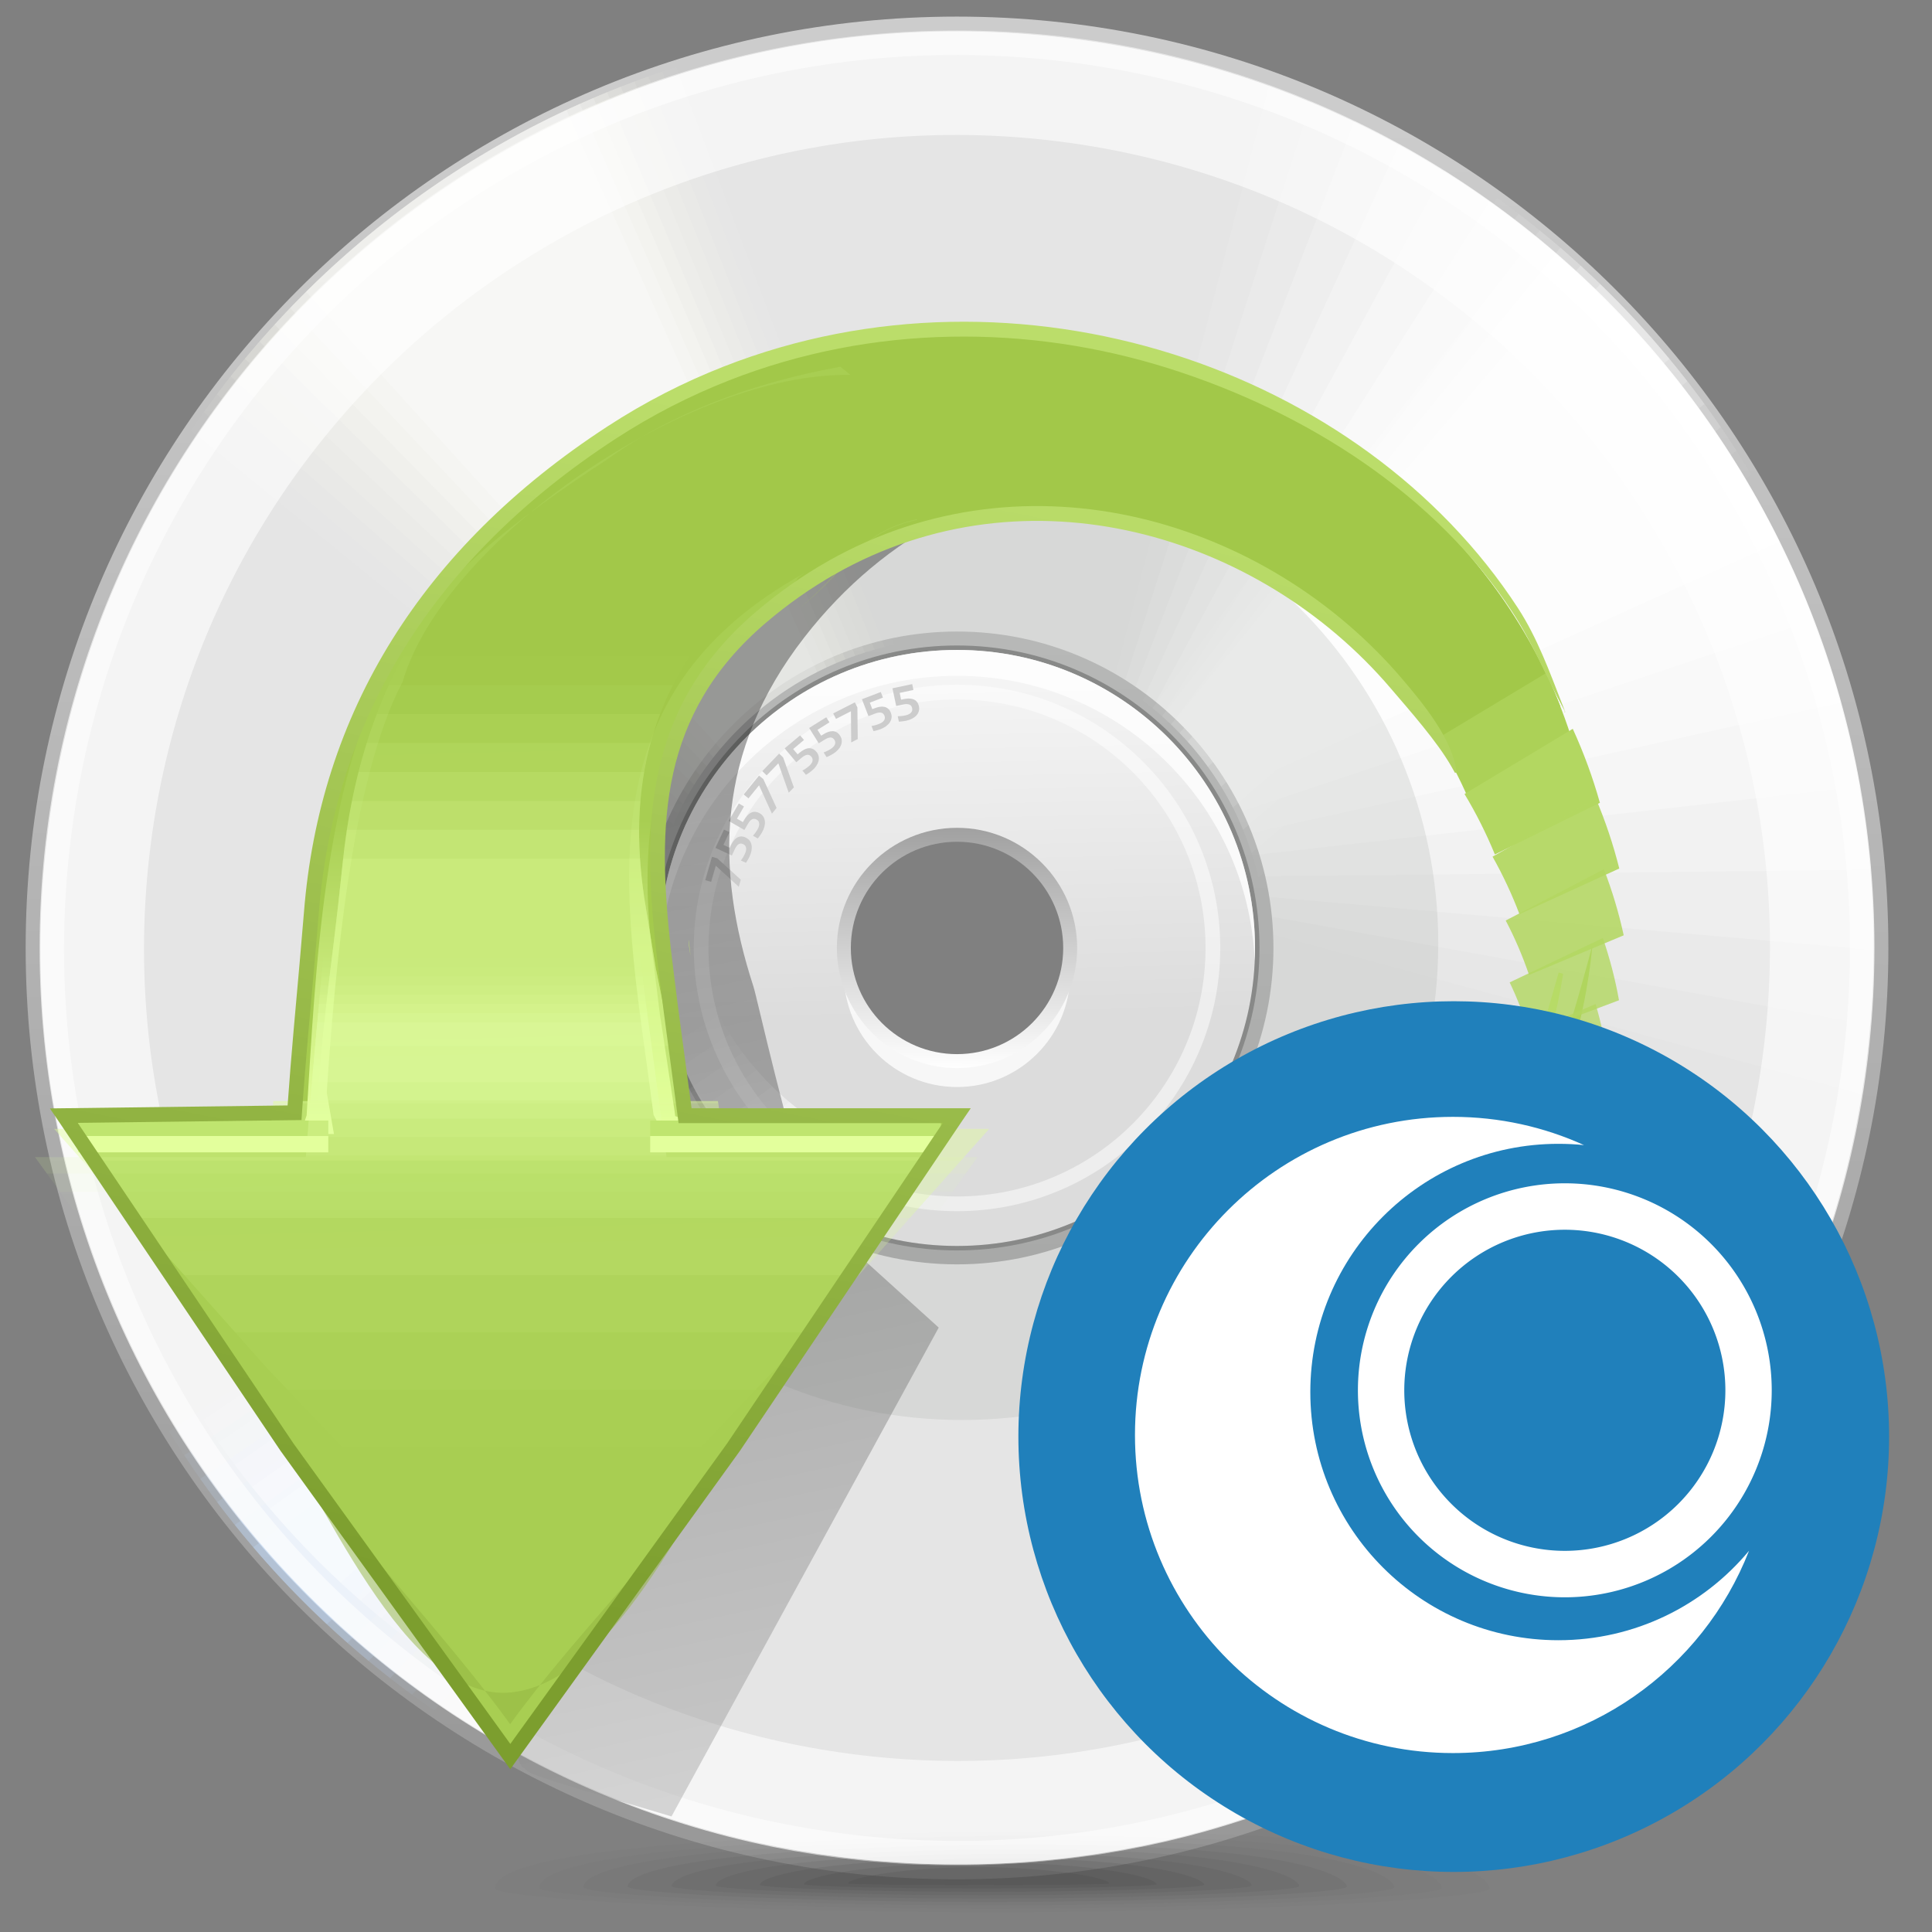 <?xml version="1.0" encoding="UTF-8" standalone="no"?>
<!-- Created with Inkscape (http://www.inkscape.org/) -->

<svg
   xmlns:dc="http://purl.org/dc/elements/1.1/"
   xmlns:cc="http://creativecommons.org/ns#"
   xmlns:rdf="http://www.w3.org/1999/02/22-rdf-syntax-ns#"
   xmlns:svg="http://www.w3.org/2000/svg"
   xmlns="http://www.w3.org/2000/svg"
   xmlns:xlink="http://www.w3.org/1999/xlink"
   xmlns:sodipodi="http://sodipodi.sourceforge.net/DTD/sodipodi-0.dtd"
   xmlns:inkscape="http://www.inkscape.org/namespaces/inkscape"
   width="128"
   height="128"
   id="svg10026"
   version="1.1"
   inkscape:version="0.48.4 r9939"
   sodipodi:docname="Nuovo documento 12">
  <rect width="100%" height="100%" fill="#808080" stroke="none"/>
  <defs
     id="defs10028">
    <linearGradient
       inkscape:collect="always"
       xlink:href="#id12"
       id="linearGradient7551"
       gradientUnits="userSpaceOnUse"
       gradientTransform="matrix(0.984,0,0,0.984,250.681,453.71)"
       x1="63.493"
       y1="67.755"
       x2="63"
       y2="44.591" />
    <linearGradient
       y2="44.591"
       x2="63"
       y1="67.755"
       x1="63.493"
       gradientUnits="userSpaceOnUse"
       id="id12">
      <stop
         id="stop7012"
         style="stop-color:#E4E4E4"
         offset="0" />
      <stop
         id="stop7014"
         style="stop-color:white"
         offset="1" />
    </linearGradient>
    <linearGradient
       inkscape:collect="always"
       xlink:href="#id4"
       id="linearGradient7553"
       gradientUnits="userSpaceOnUse"
       gradientTransform="matrix(0.984,0,0,0.984,250.681,453.71)"
       x1="62.463"
       y1="55.033"
       x2="62.201"
       y2="71.464" />
    <linearGradient
       y2="71.464"
       x2="62.201"
       y1="55.033"
       x1="62.463"
       gradientUnits="userSpaceOnUse"
       id="id4">
      <stop
         id="stop6972"
         style="stop-color:#A0A0A0"
         offset="0" />
      <stop
         id="stop6974"
         style="stop-color:white"
         offset="1" />
    </linearGradient>
    <linearGradient
       inkscape:collect="always"
       xlink:href="#id6"
       id="linearGradient7555"
       gradientUnits="userSpaceOnUse"
       gradientTransform="matrix(0.984,0,0,0.984,250.681,453.71)"
       x1="63.352"
       y1="7.076"
       x2="61.313"
       y2="119.419" />
    <linearGradient
       y2="119.419"
       x2="61.313"
       y1="7.076"
       x1="63.352"
       gradientUnits="userSpaceOnUse"
       id="id6">
      <stop
         id="stop6982"
         style="stop-color:#CCCCCC"
         offset="0" />
      <stop
         id="stop6984"
         style="stop-color:#999999"
         offset="1" />
    </linearGradient>
    <linearGradient
       inkscape:collect="always"
       xlink:href="#id10"
       id="linearGradient7557"
       gradientUnits="userSpaceOnUse"
       gradientTransform="matrix(0.984,0,0,0.984,250.681,453.71)"
       x1="54.825"
       y1="51.199"
       x2="68.828"
       y2="117.157" />
    <linearGradient
       y2="117.157"
       x2="68.828"
       y1="51.199"
       x1="54.825"
       gradientUnits="userSpaceOnUse"
       id="id10">
      <stop
         id="stop7002"
         style="stop-color:#191919"
         offset="0" />
      <stop
         id="stop7004"
         style="stop-color:#999999"
         offset="1" />
    </linearGradient>
    <linearGradient
       inkscape:collect="always"
       xlink:href="#id1"
       id="linearGradient7559"
       gradientUnits="userSpaceOnUse"
       gradientTransform="matrix(0.984,0,0,0.984,250.681,453.71)"
       x1="53.189"
       y1="46.338"
       x2="54.125"
       y2="84.764" />
    <linearGradient
       y2="84.764"
       x2="54.125"
       y1="46.338"
       x1="53.189"
       gradientUnits="userSpaceOnUse"
       id="id1">
      <stop
         id="stop6955"
         style="stop-color:#A2C849"
         offset="0" />
      <stop
         id="stop6957"
         style="stop-color:#A8CE52"
         offset="1" />
    </linearGradient>
    <linearGradient
       inkscape:collect="always"
       xlink:href="#id2"
       id="linearGradient7561"
       gradientUnits="userSpaceOnUse"
       gradientTransform="matrix(0.984,0,0,0.984,250.681,453.71)"
       x1="53.811"
       y1="86.757"
       x2="54.099"
       y2="54.747" />
    <linearGradient
       y2="54.747"
       x2="54.099"
       y1="86.757"
       x1="53.811"
       gradientUnits="userSpaceOnUse"
       id="id2">
      <stop
         id="stop6960"
         style="stop-color:#EAFFB5"
         offset="0" />
      <stop
         id="stop6962"
         style="stop-color:#E3FF9C"
         offset="0.369" />
      <stop
         id="stop6964"
         style="stop-color:#A8CE52"
         offset="1" />
    </linearGradient>
    <linearGradient
       inkscape:collect="always"
       xlink:href="#id8"
       id="linearGradient7563"
       gradientUnits="userSpaceOnUse"
       gradientTransform="matrix(0.984,0,0,0.984,250.681,453.71)"
       x1="44.394"
       y1="109.292"
       x2="60.147"
       y2="29.47" />
    <linearGradient
       y2="29.47"
       x2="60.147"
       y1="109.292"
       x1="44.394"
       gradientUnits="userSpaceOnUse"
       id="id8">
      <stop
         id="stop6992"
         style="stop-color:#7C9E2E"
         offset="0" />
      <stop
         id="stop6994"
         style="stop-color:#BBDD6A"
         offset="1" />
    </linearGradient>
    <linearGradient
       inkscape:collect="always"
       xlink:href="#id6"
       id="linearGradient11999"
       gradientUnits="userSpaceOnUse"
       gradientTransform="matrix(0.984,0,0,0.984,228.521,363.222)"
       x1="63.352"
       y1="7.076"
       x2="61.313"
       y2="119.419" />
    <linearGradient
       inkscape:collect="always"
       xlink:href="#id12"
       id="linearGradient12001"
       gradientUnits="userSpaceOnUse"
       gradientTransform="matrix(0.984,0,0,0.984,228.521,363.222)"
       x1="63.493"
       y1="67.755"
       x2="63"
       y2="44.591" />
    <linearGradient
       inkscape:collect="always"
       xlink:href="#id4"
       id="linearGradient12003"
       gradientUnits="userSpaceOnUse"
       gradientTransform="matrix(0.984,0,0,0.984,228.521,363.222)"
       x1="62.463"
       y1="55.033"
       x2="62.201"
       y2="71.464" />
    <linearGradient
       inkscape:collect="always"
       xlink:href="#id10"
       id="linearGradient12005"
       gradientUnits="userSpaceOnUse"
       gradientTransform="matrix(0.984,0,0,0.984,228.521,363.222)"
       x1="54.825"
       y1="51.199"
       x2="68.828"
       y2="117.157" />
    <linearGradient
       inkscape:collect="always"
       xlink:href="#id1"
       id="linearGradient12007"
       gradientUnits="userSpaceOnUse"
       gradientTransform="matrix(0.984,0,0,0.984,228.521,363.222)"
       x1="53.189"
       y1="46.338"
       x2="54.125"
       y2="84.764" />
    <linearGradient
       inkscape:collect="always"
       xlink:href="#id2"
       id="linearGradient12009"
       gradientUnits="userSpaceOnUse"
       gradientTransform="matrix(0.984,0,0,0.984,228.521,363.222)"
       x1="53.811"
       y1="86.757"
       x2="54.099"
       y2="54.747" />
    <linearGradient
       inkscape:collect="always"
       xlink:href="#id8"
       id="linearGradient12011"
       gradientUnits="userSpaceOnUse"
       gradientTransform="matrix(0.984,0,0,0.984,228.521,363.222)"
       x1="44.394"
       y1="109.292"
       x2="60.147"
       y2="29.47" />
  </defs>
  <sodipodi:namedview
     id="base"
     pagecolor="#ffffff"
     bordercolor="#666666"
     borderopacity="1.0"
     inkscape:pageopacity="0.0"
     inkscape:pageshadow="2"
     inkscape:zoom="0.7"
     inkscape:cx="-229.78199"
     inkscape:cy="62.554557"
     inkscape:document-units="px"
     inkscape:current-layer="layer1"
     showgrid="false"
     fit-margin-top="0"
     fit-margin-left="0"
     fit-margin-right="0"
     fit-margin-bottom="0"
     showguides="true"
     inkscape:guide-bbox="true" />
  <g
     inkscape:label="Livello 1"
     inkscape:groupmode="layer"
     id="layer1"
     transform="translate(-490.286,-362.648)">
    <g
       id="g12013"
       transform="translate(264.64,1.1816406e-5)">
      <rect
         y="362.648"
         x="225.646"
         height="128"
         width="128"
         id="rect10809"
         style="fill:none;stroke:none" />
      <g
         transform="translate(-0.8,-6.8164063e-6)"
         id="g11564">
        <path
           style="fill:#e5e5e5;fill-rule:evenodd"
           inkscape:connector-curvature="0"
           id="path10579"
           d="m 289.851,364.209 c 33.819,0 61.243,27.425 61.243,61.243 0,33.819 -27.425,61.243 -61.243,61.243 -33.819,0 -61.243,-27.425 -61.243,-61.243 0,-33.819 27.425,-61.243 61.243,-61.243 z m 0,40.743 c 11.32,0 20.501,9.181 20.501,20.501 0,11.32 -9.181,20.501 -20.501,20.501 -11.32,0 -20.501,-9.181 -20.501,-20.501 0,-11.32 9.181,-20.501 20.501,-20.501 z"
           class="fil24" />
        <g
           style="fill-rule:evenodd"
           id="g10581"
           transform="matrix(0.984,0,0,0.984,228.521,363.222)">
          <path
             style="fill:#ffffff;fill-opacity:0.059"
             inkscape:connector-curvature="0"
             d="M 72.847,45.256 83.48,4.691 c 23.964,8.66 41.098,31.61 41.098,58.556 0,3.395 -0.275,6.724 -0.798,9.972 L 83.144,62.241 c -0.345,-7.249 -4.394,-13.528 -10.297,-16.986 z"
             class="fil25"
             id="path10583" />
          <path
             style="fill:#ffffff;fill-opacity:0.114"
             inkscape:connector-curvature="0"
             d="M 73.504,45.658 86.318,5.796 c 22.466,9.393 38.26,31.583 38.26,57.452 0,1.779 -0.079,3.539 -0.226,5.28 L 83.054,61.058 c -0.677,-6.477 -4.321,-12.071 -9.549,-15.399 z"
             class="fil26"
             id="path10585" />
          <path
             style="fill:#ffffff;fill-opacity:0.173"
             inkscape:connector-curvature="0"
             d="M 74.166,46.098 89.266,7.119 c 20.889,10.044 35.312,31.406 35.312,56.129 l -0.002,0.175 -41.697,-3.646 c -0.95,-5.658 -4.18,-10.544 -8.713,-13.678 z"
             class="fil27"
             id="path10587" />
          <path
             style="fill:#ffffff;fill-opacity:0.231"
             inkscape:connector-curvature="0"
             d="M 74.829,46.574 92.295,8.681 c 17.789,9.79 30.274,28.026 32.059,49.3 l -41.75,0.437 c -1.141,-4.807 -3.946,-8.971 -7.775,-11.844 z"
             class="fil28"
             id="path10589" />
          <path
             style="fill:#ffffff;fill-opacity:0.29"
             inkscape:connector-curvature="0"
             d="M 75.483,47.088 95.375,10.494 c 14.597,9.164 25.126,24.219 28.246,41.827 l -41.405,4.684 c -1.235,-3.938 -3.608,-7.371 -6.734,-9.918 z"
             class="fil29"
             id="path10591" />
          <path
             style="fill:#ffffff;fill-opacity:0.345"
             inkscape:connector-curvature="0"
             d="M 76.126,47.634 98.471,12.567 c 11.443,8.176 20,20.13 23.852,34.036 l -40.611,8.975 c -1.219,-3.074 -3.148,-5.79 -5.584,-7.944 z"
             class="fil30"
             id="path10593" />
          <path
             style="fill:#ffffff;fill-opacity:0.404"
             inkscape:connector-curvature="0"
             d="m 76.752,48.21 24.781,-33.306 c 8.41,6.829 15.001,15.807 18.944,26.097 L 81.091,54.17 c -1.087,-2.241 -2.562,-4.256 -4.338,-5.96 z"
             class="fil31"
             id="path10595" />
          <path
             style="fill:#ffffff;fill-opacity:0.463"
             inkscape:connector-curvature="0"
             d="M 77.355,48.811 104.517,17.486 c 5.584,5.15 10.22,11.308 13.627,18.184 L 80.369,52.81 c -0.842,-1.453 -1.858,-2.796 -3.014,-3.999 z"
             class="fil32"
             id="path10597" />
        </g>
        <path
           inkscape:connector-curvature="0"
           style="fill:url(#linearGradient11999);fill-rule:nonzero"
           id="path10675"
           d="m 289.851,363.748 c 17.033,0 32.462,6.91 43.628,18.077 11.167,11.166 18.077,26.593 18.077,43.628 0,17.033 -6.91,32.462 -18.077,43.628 -11.166,11.167 -26.595,18.077 -43.628,18.077 -17.035,0 -32.462,-6.91 -43.628,-18.077 -11.167,-11.166 -18.077,-26.595 -18.077,-43.628 0,-17.035 6.91,-32.462 18.077,-43.628 11.166,-11.167 26.593,-18.077 43.628,-18.077 z m 42.977,18.727 c -10.998,-10.999 -26.194,-17.805 -42.977,-17.805 -16.782,0 -31.979,6.805 -42.977,17.805 -10.999,10.998 -17.805,26.195 -17.805,42.977 0,16.783 6.805,31.979 17.805,42.977 10.998,10.999 26.195,17.805 42.977,17.805 16.783,0 31.979,-6.805 42.977,-17.805 10.999,-10.998 17.805,-26.194 17.805,-42.977 0,-16.782 -6.805,-31.979 -17.805,-42.977 z m -42.977,22.014 c 5.785,0 11.028,2.351 14.819,6.143 l 0,0.001 10e-4,0 c 3.792,3.791 6.143,9.034 6.143,14.819 0,5.785 -2.351,11.028 -6.143,14.819 l -10e-4,0 0,10e-4 c -3.791,3.793 -9.034,6.143 -14.819,6.143 -5.785,0 -11.028,-2.35 -14.819,-6.143 l 0,-10e-4 -10e-4,0 c -3.792,-3.791 -6.143,-9.034 -6.143,-14.819 0,-5.785 2.351,-11.028 6.143,-14.819 l 10e-4,0 0,-0.001 c 3.791,-3.792 9.034,-6.143 14.819,-6.143 z m 14.17,6.793 c -3.623,-3.625 -8.636,-5.869 -14.17,-5.869 -5.534,0 -10.546,2.244 -14.17,5.869 l -0.001,0.001 c -3.625,3.623 -5.869,8.636 -5.869,14.17 0,5.534 2.244,10.546 5.869,14.17 l 0.001,0.001 c 3.623,3.625 8.636,5.869 14.17,5.869 5.534,0 10.546,-2.244 14.17,-5.869 l 10e-4,-0.001 c 3.625,-3.623 5.869,-8.636 5.869,-14.17 0,-5.534 -2.244,-10.546 -5.869,-14.17 l -10e-4,-0.001 z"
           class="fil63" />
        <g
           id="g11445">
          <path
             class="fil14"
             d="m 291.176,483.705 c 34.849,-0.565 37.097,3.385 37.097,4.084 0,0.698 -16.109,1.759 -35.973,1.759 -19.863,0 -35.973,-1.061 -35.973,-1.759 0,-0.698 0,-3.52 34.849,-4.084 z"
             id="path10557"
             inkscape:connector-curvature="0"
             style="fill:#333333;fill-opacity:0;fill-rule:evenodd" />
          <g
             transform="matrix(0.984,0,0,0.984,228.521,363.222)"
             id="g10559"
             style="fill-rule:evenodd">
            <path
               id="path10561"
               class="fil15"
               d="m 63.684,122.75 c 31.991,-0.51 34.497,3.136 34.497,3.813 0,0.639 -15.041,1.6 -33.475,1.6 -18.431,0 -33.474,-0.963 -33.474,-1.6 0,-0.677 0.463,-3.302 32.452,-3.813 z"
               inkscape:connector-curvature="0"
               style="fill:#333333;fill-opacity:0.012" />
            <path
               id="path10563"
               class="fil16"
               d="m 63.689,123.049 c 28.563,-0.446 31.29,2.829 31.29,3.474 0,0.567 -13.71,1.413 -30.389,1.413 -16.676,0 -30.387,-0.847 -30.387,-1.413 0,-0.645 0.925,-3.028 29.485,-3.474 z"
               inkscape:connector-curvature="0"
               style="fill:#333333;fill-opacity:0.027" />
            <path
               id="path10565"
               class="fil17"
               d="m 63.694,123.346 c 25.133,-0.383 28.082,2.524 28.082,3.136 0,0.496 -12.379,1.226 -27.303,1.225 -14.921,0 -27.3,-0.73 -27.3,-1.225 0,-0.612 1.388,-2.753 26.521,-3.136 z"
               inkscape:connector-curvature="0"
               style="fill:#333333;fill-opacity:0.039" />
            <path
               id="path10567"
               class="fil18"
               d="m 63.699,123.644 c 21.704,-0.319 24.875,2.217 24.875,2.797 0,0.425 -11.048,1.038 -24.216,1.037 -13.166,0 -24.214,-0.614 -24.214,-1.037 0,-0.58 1.851,-2.479 23.555,-2.797 z"
               inkscape:connector-curvature="0"
               style="fill:#333333;fill-opacity:0.055" />
            <path
               id="path10569"
               class="fil19"
               d="m 63.703,123.944 c 18.277,-0.255 21.669,1.912 21.669,2.46 0,0.352 -9.717,0.849 -21.129,0.849 -11.411,-0.001 -21.128,-0.5 -21.128,-0.849 0,-0.548 2.314,-2.205 20.588,-2.46 z"
               inkscape:connector-curvature="0"
               style="fill:#333333;fill-opacity:0.067" />
            <path
               id="path10571"
               class="fil20"
               d="m 63.708,124.242 c 14.848,-0.191 18.462,1.605 18.462,2.121 0,0.281 -8.386,0.661 -18.043,0.661 -9.656,-0.001 -18.042,-0.384 -18.042,-0.661 0,-0.516 2.777,-1.931 17.622,-2.121 z"
               inkscape:connector-curvature="0"
               style="fill:#333333;fill-opacity:0.078" />
            <path
               id="path10573"
               class="fil21"
               d="m 63.713,124.539 c 11.418,-0.128 15.254,1.3 15.254,1.783 0,0.21 -7.055,0.475 -14.957,0.474 -7.9,-0.001 -14.955,-0.267 -14.955,-0.474 0,-0.483 3.24,-1.656 14.658,-1.783 z"
               inkscape:connector-curvature="0"
               style="fill:#333333;fill-opacity:0.094" />
            <path
               id="path10575"
               class="fil22"
               d="m 63.719,124.838 c 7.99,-0.064 12.047,0.993 12.047,1.445 0,0.138 -5.724,0.287 -11.87,0.286 -6.145,-0.001 -11.868,-0.151 -11.868,-0.286 0,-0.451 3.702,-1.382 11.691,-1.445 z"
               inkscape:connector-curvature="0"
               style="fill:#333333;fill-opacity:0.106" />
          </g>
          <path
             class="fil23"
             d="m 291.22,486.346 c 4.488,0 8.698,0.678 8.698,1.089 0,0.134 -17.284,0.124 -17.284,0 0,-0.411 4.098,-1.089 8.586,-1.089 z"
             id="path10577"
             inkscape:connector-curvature="0"
             style="fill:#333333;fill-opacity:0.122;fill-rule:evenodd" />
          <g
             transform="matrix(0.984,0,0,0.984,228.521,363.222)"
             id="g10599"
             style="fill-rule:evenodd">
            <path
               id="path10601"
               class="fil33"
               d="M 74.132,46.074 97.231,11.703 c 8.054,5.465 14.757,12.769 19.513,21.306 L 82.947,60.215 C 82.092,54.356 78.799,49.288 74.132,46.074 z"
               inkscape:connector-curvature="0"
               style="fill:#ffffff;fill-opacity:0" />
            <g
               id="g10603">
              <path
                 id="path10605"
                 class="fil34"
                 d="m 74.825,46.571 23.872,-33.839 c 6.893,4.971 12.728,11.319 17.103,18.638 L 82.62,58.484 C 81.489,53.649 78.673,49.459 74.825,46.571 z"
                 inkscape:connector-curvature="0"
                 style="fill:#ffffff;fill-opacity:0.035" />
              <path
                 id="path10607"
                 class="fil35"
                 d="M 75.487,47.091 100.139,13.806 c 5.765,4.415 10.739,9.813 14.664,15.946 L 82.161,56.837 c -1.248,-3.863 -3.595,-7.237 -6.673,-9.745 z"
                 inkscape:connector-curvature="0"
                 style="fill:#ffffff;fill-opacity:0.075" />
              <path
                 id="path10609"
                 class="fil36"
                 d="m 76.126,47.634 25.434,-32.708 c 4.673,3.798 8.783,8.26 12.19,13.242 L 81.587,55.275 c -1.224,-2.949 -3.105,-5.557 -5.46,-7.641 z"
                 inkscape:connector-curvature="0"
                 style="fill:#ffffff;fill-opacity:0.11" />
              <path
                 id="path10611"
                 class="fil37"
                 d="m 76.735,48.192 26.217,-32.103 c 3.619,3.121 6.874,6.653 9.696,10.52 L 80.901,53.788 c -1.07,-2.095 -2.483,-3.985 -4.166,-5.596 z"
                 inkscape:connector-curvature="0"
                 style="fill:#ffffff;fill-opacity:0.145" />
              <path
                 id="path10613"
                 class="fil38"
                 d="m 77.311,48.767 27.003,-31.47 c 2.608,2.383 5.011,4.988 7.182,7.78 l -31.385,27.302 C 79.311,51.073 78.37,49.862 77.311,48.767 z"
                 inkscape:connector-curvature="0"
                 style="fill:#ffffff;fill-opacity:0.184" />
            </g>
            <path
               id="path10615"
               class="fil39"
               d="m 77.856,49.352 27.78,-30.807 c 1.642,1.59 3.197,3.268 4.656,5.029 l -31.072,27.472 c -0.425,-0.588 -0.881,-1.154 -1.364,-1.694 z"
               inkscape:connector-curvature="0"
               style="fill:#ffffff;fill-opacity:0.22" />
          </g>
          <g
             transform="matrix(0.984,0,0,0.984,228.521,363.222)"
             id="g10617"
             style="fill-rule:evenodd">
            <path
               id="path10619"
               class="fil40"
               d="M 42.941,55.612 9.928,29.651 C 17.853,17.316 30.013,7.965 44.353,3.645 l 14.44,39.068 c -7.25,1.241 -13.224,6.228 -15.853,12.899 z"
               inkscape:connector-curvature="0"
               style="fill:#fffffa;fill-opacity:0" />
            <g
               id="g10621">
              <path
                 id="path10623"
                 class="fil41"
                 d="M 43.231,54.917 10.749,28.405 C 18.501,16.954 29.966,8.221 43.414,3.934 l 14.705,38.904 c -6.692,1.376 -12.215,5.963 -14.888,12.079 z"
                 inkscape:connector-curvature="0"
                 style="fill:#fffffb;fill-opacity:0.024" />
              <path
                 id="path10625"
                 class="fil42"
                 d="M 43.543,54.232 11.606,27.172 C 19.147,16.589 29.917,8.465 42.475,4.239 l 14.974,38.75 c -6.142,1.475 -11.228,5.672 -13.906,11.243 z"
                 inkscape:connector-curvature="0"
                 style="fill:#fffffc;fill-opacity:0.047" />
              <path
                 id="path10627"
                 class="fil43"
                 d="M 43.883,53.56 12.496,25.954 C 19.79,16.225 29.867,8.704 41.543,4.565 l 15.24,38.595 c -5.596,1.544 -10.25,5.362 -12.9,10.4 z"
                 inkscape:connector-curvature="0"
                 style="fill:#fffffc;fill-opacity:0.075" />
              <path
                 id="path10629"
                 class="fil44"
                 d="M 44.246,52.9 13.419,24.755 C 20.429,15.86 29.814,8.926 40.614,4.902 L 56.122,43.353 c -5.058,1.578 -9.287,5.033 -11.876,9.547 z"
                 inkscape:connector-curvature="0"
                 style="fill:#fffffd;fill-opacity:0.098" />
              <path
                 id="path10631"
                 class="fil45"
                 d="M 44.633,52.251 14.377,23.57 C 21.068,15.494 29.756,9.136 39.687,5.253 l 15.781,38.318 c -4.525,1.579 -8.34,4.676 -10.834,8.68 z"
                 inkscape:connector-curvature="0"
                 style="fill:#fffffd;fill-opacity:0.122" />
              <path
                 id="path10633"
                 class="fil46"
                 d="M 45.042,51.62 15.363,22.409 C 21.698,15.13 29.697,9.339 38.766,5.626 l 16.051,38.184 c -4.004,1.55 -7.409,4.3 -9.775,7.81 z"
                 inkscape:connector-curvature="0"
                 style="fill:#fffffe;fill-opacity:0.145" />
              <path
                 id="path10635"
                 class="fil47"
                 d="M 45.474,51.004 16.38,21.268 c 5.945,-6.503 13.252,-11.739 21.468,-15.26 l 16.327,38.063 c -3.491,1.488 -6.494,3.902 -8.7,6.933 z"
                 inkscape:connector-curvature="0"
                 style="fill:#fffffe;fill-opacity:0.173" />
              <path
                 id="path10637"
                 class="fil48"
                 d="M 45.925,50.404 17.426,20.152 C 22.947,14.401 29.562,9.709 36.935,6.408 l 16.604,37.948 c -2.992,1.395 -5.598,3.478 -7.613,6.048 z"
                 inkscape:connector-curvature="0"
                 style="fill:#ffffff;fill-opacity:0.196" />
            </g>
            <path
               id="path10639"
               class="fil39"
               d="M 46.398,49.825 18.5,19.061 C 23.564,14.036 29.488,9.88 36.029,6.824 l 16.879,37.837 c -2.504,1.272 -4.716,3.035 -6.51,5.164 z"
               inkscape:connector-curvature="0"
               style="fill:#ffffff;fill-opacity:0.22" />
          </g>
          <g
             transform="matrix(0.984,0,0,0.984,228.521,363.222)"
             id="g10641"
             style="fill-rule:evenodd">
            <path
               id="path10643"
               class="fil49"
               d="M 55.74,83.018 28.651,115.597 C 20.269,110.192 13.269,102.83 8.295,94.156 L 43.196,71.496 c 2.337,5.414 6.904,9.641 12.545,11.522 z"
               inkscape:connector-curvature="0"
               style="fill:#c4deff;fill-opacity:0" />
            <g
               id="g10645">
              <path
                 id="path10647"
                 class="fil50"
                 d="m 54.882,82.71 -27.748,31.875 C 19.944,109.645 13.845,103.236 9.267,95.789 L 43.889,72.947 c 2.346,4.449 6.253,7.947 10.993,9.763 z"
                 inkscape:connector-curvature="0"
                 style="fill:#c4deff;fill-opacity:0.035" />
              <path
                 id="path10649"
                 class="fil51"
                 d="M 54.048,82.369 25.637,113.522 C 19.61,109.115 14.406,103.65 10.295,97.402 L 44.692,74.337 c 2.228,3.534 5.486,6.352 9.356,8.032 z"
                 inkscape:connector-curvature="0"
                 style="fill:#c4deff;fill-opacity:0.075" />
              <path
                 id="path10651"
                 class="fil52"
                 d="M 53.231,81.994 24.157,112.407 C 19.259,108.598 14.946,104.073 11.373,98.989 L 45.596,75.659 c 1.99,2.679 4.608,4.863 7.635,6.336 z"
                 inkscape:connector-curvature="0"
                 style="fill:#c4deff;fill-opacity:0.11" />
              <path
                 id="path10653"
                 class="fil53"
                 d="m 52.442,81.589 -29.736,29.657 c -3.807,-3.147 -7.236,-6.738 -10.201,-10.694 L 46.607,76.916 c 1.642,1.887 3.618,3.475 5.835,4.674 z"
                 inkscape:connector-curvature="0"
                 style="fill:#c4deff;fill-opacity:0.145" />
              <path
                 id="path10655"
                 class="fil54"
                 d="m 51.679,81.156 -30.396,28.875 c -2.756,-2.42 -5.295,-5.08 -7.586,-7.945 l 34.027,-23.985 c 1.188,1.169 2.516,2.197 3.956,3.056 z"
                 inkscape:connector-curvature="0"
                 style="fill:#c4deff;fill-opacity:0.184" />
            </g>
            <path
               id="path10657"
               class="fil55"
               d="m 50.946,80.697 -31.053,28.075 c -1.748,-1.631 -3.402,-3.359 -4.954,-5.18 l 34.003,-24.382 c 0.637,0.534 1.306,1.031 2.003,1.487 z"
               inkscape:connector-curvature="0"
               style="fill:#c4deff;fill-opacity:0.22" />
          </g>
          <path
             class="fil56"
             d="m 290.184,393.627 c 17.422,0 31.55,14.128 31.55,31.549 0,17.421 -14.128,31.55 -31.55,31.55 -17.421,0 -31.549,-14.129 -31.549,-31.55 0,-17.421 14.128,-31.549 31.549,-31.549 z m -0.334,12.083 c 10.903,0 19.743,8.841 19.743,19.743 0,10.903 -8.84,19.743 -19.743,19.743 -10.903,0 -19.743,-8.84 -19.743,-19.743 0,-10.902 8.84,-19.743 19.743,-19.743 z"
             id="path10659"
             inkscape:connector-curvature="0"
             style="fill:#a6a8a4;fill-opacity:0.22;fill-rule:evenodd" />
          <path
             class="fil57"
             d="m 289.851,405.708 c 10.902,0 19.744,8.843 19.744,19.744 0,10.902 -8.843,19.744 -19.744,19.744 -10.902,0 -19.744,-8.843 -19.744,-19.744 0,-10.902 8.843,-19.744 19.744,-19.744 z m 0,12.246 c 4.139,0 7.498,3.358 7.498,7.498 0,4.139 -3.359,7.498 -7.498,7.498 -4.139,0 -7.498,-3.358 -7.498,-7.498 0,-4.139 3.358,-7.498 7.498,-7.498 z"
             id="path10661"
             style="fill:url(#linearGradient12001);fill-opacity:0.922;fill-rule:evenodd"
             inkscape:connector-curvature="0" />
          <path
             class="fil58"
             d="m 289.851,405.709 c 10.903,0 19.743,8.841 19.743,19.743 0,0.288 -0.008,0.574 -0.02,0.859 -0.45,-10.503 -9.109,-18.887 -19.723,-18.887 -10.615,0 -19.274,8.383 -19.723,18.887 -0.012,-0.285 -0.02,-0.571 -0.02,-0.859 0,-10.902 8.84,-19.743 19.743,-19.743 z m 7.448,20.601 c -0.425,3.735 -3.599,6.639 -7.448,6.639 -3.849,0 -7.023,-2.904 -7.448,-6.639 -0.034,0.282 -0.049,0.568 -0.049,0.858 0,4.141 3.357,7.498 7.497,7.498 4.139,0 7.497,-3.357 7.497,-7.498 0,-0.289 -0.015,-0.575 -0.049,-0.858 z"
             id="path10663"
             inkscape:connector-curvature="0"
             style="fill:#ffffff;fill-opacity:0.78;fill-rule:evenodd" />
          <path
             class="fil59"
             d="m 289.851,417.493 c 2.194,0 4.186,0.892 5.626,2.334 1.441,1.44 2.334,3.432 2.334,5.626 0,2.194 -0.893,4.186 -2.334,5.627 -1.44,1.44 -3.432,2.332 -5.626,2.332 -2.194,0 -4.186,-0.892 -5.626,-2.332 -1.441,-1.441 -2.334,-3.433 -2.334,-5.627 0,-2.194 0.892,-4.186 2.334,-5.626 1.44,-1.441 3.432,-2.334 5.626,-2.334 z m 4.975,2.984 c -1.273,-1.273 -3.032,-2.06 -4.975,-2.06 -1.943,0 -3.702,0.788 -4.975,2.06 -1.273,1.273 -2.06,3.032 -2.06,4.975 0,1.943 0.788,3.702 2.06,4.975 1.273,1.273 3.032,2.06 4.975,2.06 1.943,0 3.702,-0.788 4.975,-2.06 1.273,-1.273 2.06,-3.032 2.06,-4.975 0,-1.943 -0.788,-3.702 -2.06,-4.975 z"
             id="path10665"
             style="fill:url(#linearGradient12003);fill-rule:nonzero"
             inkscape:connector-curvature="0" />
          <path
             class="fil60"
             d="m 289.851,408.011 c 4.812,0 9.175,1.952 12.331,5.11 3.157,3.156 5.11,7.519 5.11,12.331 0,4.812 -1.952,9.175 -5.11,12.331 -3.156,3.157 -7.519,5.11 -12.331,5.11 -4.812,0 -9.175,-1.952 -12.331,-5.11 -3.157,-3.156 -5.11,-7.519 -5.11,-12.331 0,-4.812 1.952,-9.175 5.11,-12.331 3.156,-3.157 7.519,-5.11 12.331,-5.11 z m 11.643,5.798 c -2.978,-2.978 -7.097,-4.822 -11.643,-4.822 -4.546,0 -8.665,1.843 -11.643,4.822 -2.978,2.978 -4.822,7.097 -4.822,11.643 0,4.546 1.843,8.665 4.822,11.643 2.978,2.978 7.097,4.822 11.643,4.822 4.546,0 8.665,-1.843 11.643,-4.822 2.978,-2.978 4.822,-7.097 4.822,-11.643 0,-4.546 -1.843,-8.665 -4.822,-11.643 z"
             id="path10667"
             inkscape:connector-curvature="0"
             style="fill:#ffffff;fill-opacity:0.502;fill-rule:nonzero" />
          <path
             class="fil61"
             d="m 229.551,418.341 c 3.927,-33.298 34.114,-57.117 67.412,-53.189 33.293,3.927 57.112,34.114 53.186,67.41 -3.927,33.297 -34.115,57.117 -67.41,53.19 -33.298,-3.928 -57.117,-34.116 -53.189,-67.411 z m 6.812,0.803 c 3.483,-29.536 30.26,-50.665 59.795,-47.179 29.533,3.483 50.661,30.26 47.178,59.793 -3.483,29.537 -30.26,50.666 -59.794,47.182 -29.536,-3.484 -50.665,-30.261 -47.179,-59.795 z"
             id="path10669"
             inkscape:connector-curvature="0"
             style="fill:#ffffff;fill-opacity:0.58;fill-rule:evenodd" />
          <path
             class="fil61"
             d="m 229.551,418.341 c 3.926,-33.298 34.113,-57.117 67.411,-53.189 33.295,3.926 57.113,34.113 53.188,67.41 -3.927,33.297 -34.114,57.117 -67.41,53.19 -33.298,-3.928 -57.117,-34.115 -53.189,-67.411 z m 1.549,0.181 c 3.825,-32.442 33.236,-55.648 65.68,-51.821 32.438,3.825 55.645,33.236 51.82,65.679 -3.826,32.44 -33.238,55.648 -65.679,51.822 -32.442,-3.827 -55.648,-33.239 -51.821,-65.68 z"
             id="path10671"
             inkscape:connector-curvature="0"
             style="fill:#ffffff;fill-opacity:0.58;fill-rule:evenodd" />
          <path
             class="fil62"
             d="m 275.525,420.931 -0.134,0.469 -1.522,-1.397 -0.308,1.069 -0.39,-0.112 0.444,-1.548 0.353,0.101 1.557,1.417 z m 0.332,-2.787 c 0.108,0.051 0.196,0.121 0.259,0.207 0.063,0.088 0.105,0.186 0.123,0.297 0.02,0.109 0.016,0.23 -0.005,0.358 -0.023,0.128 -0.065,0.258 -0.127,0.39 -0.015,0.033 -0.035,0.069 -0.052,0.105 -0.021,0.036 -0.041,0.074 -0.062,0.11 -0.022,0.037 -0.043,0.073 -0.065,0.107 -0.022,0.035 -0.041,0.066 -0.063,0.095 l -0.332,-0.156 c 0.043,-0.055 0.087,-0.12 0.134,-0.194 0.045,-0.075 0.087,-0.155 0.126,-0.237 0.075,-0.16 0.103,-0.297 0.083,-0.409 -0.021,-0.113 -0.086,-0.193 -0.191,-0.243 -0.112,-0.052 -0.212,-0.051 -0.301,10e-4 -0.092,0.055 -0.177,0.167 -0.259,0.343 l -0.191,0.411 -1.088,-0.507 0.566,-1.211 0.361,0.167 -0.395,0.846 0.415,0.194 0.071,-0.152 c 0.05,-0.107 0.107,-0.206 0.171,-0.294 0.064,-0.088 0.137,-0.159 0.218,-0.212 0.081,-0.053 0.171,-0.085 0.273,-0.092 0.098,-0.007 0.209,0.016 0.33,0.073 z m 0.929,-1.61 c 0.105,0.06 0.184,0.137 0.238,0.229 0.056,0.093 0.088,0.193 0.099,0.306 0.011,0.112 -0.003,0.231 -0.036,0.357 -0.034,0.126 -0.086,0.251 -0.16,0.378 -0.017,0.033 -0.04,0.065 -0.063,0.099 -0.022,0.036 -0.046,0.071 -0.069,0.107 -0.026,0.035 -0.051,0.069 -0.074,0.1 -0.026,0.033 -0.048,0.063 -0.071,0.089 l -0.318,-0.185 c 0.048,-0.05 0.099,-0.11 0.15,-0.181 0.052,-0.071 0.101,-0.146 0.148,-0.224 0.088,-0.155 0.128,-0.288 0.115,-0.401 -0.009,-0.114 -0.065,-0.2 -0.169,-0.259 -0.105,-0.059 -0.206,-0.069 -0.297,-0.023 -0.097,0.044 -0.193,0.15 -0.288,0.317 l -0.227,0.394 -1.04,-0.6 0.669,-1.157 0.344,0.199 -0.465,0.809 0.396,0.228 0.084,-0.144 c 0.059,-0.102 0.124,-0.195 0.196,-0.278 0.071,-0.084 0.15,-0.146 0.235,-0.193 0.087,-0.046 0.178,-0.069 0.279,-0.066 0.101,10e-4 0.209,0.034 0.324,0.101 z m 1.111,-0.358 -0.308,0.38 -0.854,-1.879 -0.701,0.865 -0.317,-0.257 1.015,-1.253 0.286,0.231 0.88,1.913 z m 1.146,-1.363 -0.341,0.352 -0.689,-1.947 -0.772,0.8 -0.294,-0.282 1.119,-1.16 0.265,0.256 0.711,1.981 z m 1.497,-2.35 c 0.077,0.093 0.127,0.193 0.146,0.297 0.021,0.107 0.016,0.213 -0.014,0.322 -0.027,0.107 -0.08,0.215 -0.155,0.323 -0.074,0.106 -0.167,0.206 -0.28,0.3 -0.028,0.023 -0.06,0.046 -0.092,0.072 -0.035,0.024 -0.069,0.05 -0.102,0.075 -0.036,0.024 -0.071,0.048 -0.103,0.069 -0.035,0.023 -0.066,0.042 -0.098,0.059 l -0.236,-0.281 c 0.062,-0.031 0.13,-0.07 0.205,-0.121 0.073,-0.048 0.144,-0.101 0.214,-0.16 0.136,-0.114 0.218,-0.227 0.248,-0.336 0.028,-0.112 0.005,-0.21 -0.071,-0.3 -0.079,-0.094 -0.17,-0.136 -0.273,-0.126 -0.105,0.009 -0.23,0.077 -0.38,0.2 l -0.346,0.293 -0.772,-0.919 1.025,-0.859 0.256,0.303 -0.716,0.601 0.295,0.351 0.129,-0.107 c 0.089,-0.075 0.185,-0.141 0.279,-0.194 0.095,-0.053 0.191,-0.087 0.288,-0.1 0.095,-0.014 0.188,-0.003 0.285,0.033 0.093,0.034 0.182,0.103 0.268,0.205 z m 1.571,-1.059 c 0.064,0.102 0.099,0.208 0.105,0.316 0.005,0.108 -0.015,0.211 -0.059,0.316 -0.043,0.102 -0.109,0.202 -0.198,0.297 -0.091,0.094 -0.195,0.18 -0.32,0.258 -0.03,0.02 -0.066,0.038 -0.102,0.058 -0.037,0.021 -0.073,0.041 -0.11,0.06 -0.038,0.021 -0.077,0.038 -0.113,0.055 -0.037,0.019 -0.072,0.031 -0.105,0.045 l -0.194,-0.311 c 0.065,-0.022 0.138,-0.051 0.217,-0.091 0.08,-0.037 0.159,-0.08 0.236,-0.129 0.15,-0.094 0.248,-0.194 0.291,-0.299 0.044,-0.106 0.035,-0.208 -0.027,-0.308 -0.066,-0.103 -0.151,-0.158 -0.253,-0.162 -0.106,-0.006 -0.241,0.044 -0.404,0.146 l -0.385,0.239 -0.636,-1.016 1.134,-0.709 0.211,0.337 -0.791,0.494 0.243,0.389 0.142,-0.088 c 0.101,-0.063 0.202,-0.114 0.303,-0.153 0.102,-0.04 0.202,-0.058 0.299,-0.058 0.097,-0.001 0.189,0.021 0.279,0.071 0.087,0.048 0.166,0.128 0.237,0.241 z m 1.164,0.21 -0.435,0.222 -0.017,-2.065 -0.99,0.506 -0.186,-0.363 1.436,-0.732 0.167,0.328 0.024,2.105 z m 2.196,-1.733 c 0.043,0.113 0.056,0.223 0.042,0.329 -0.015,0.108 -0.055,0.207 -0.117,0.3 -0.063,0.092 -0.148,0.178 -0.252,0.256 -0.105,0.074 -0.225,0.139 -0.363,0.192 -0.034,0.013 -0.071,0.026 -0.112,0.037 -0.04,0.013 -0.079,0.027 -0.121,0.038 -0.042,0.013 -0.081,0.022 -0.12,0.031 -0.041,0.011 -0.075,0.019 -0.11,0.026 l -0.131,-0.343 c 0.069,-0.009 0.144,-0.026 0.23,-0.048 0.085,-0.022 0.171,-0.049 0.256,-0.083 0.165,-0.064 0.28,-0.142 0.343,-0.238 0.064,-0.094 0.073,-0.196 0.031,-0.306 -0.044,-0.114 -0.116,-0.184 -0.218,-0.207 -0.101,-0.026 -0.242,-0.003 -0.422,0.065 l -0.424,0.164 -0.43,-1.12 1.248,-0.479 0.142,0.371 -0.87,0.335 0.165,0.429 0.156,-0.06 c 0.109,-0.042 0.22,-0.073 0.325,-0.092 0.109,-0.02 0.212,-0.02 0.306,-10e-4 0.095,0.017 0.182,0.057 0.259,0.123 0.078,0.063 0.139,0.158 0.188,0.281 z m 1.857,-0.435 c 0.024,0.117 0.022,0.229 -0.011,0.331 -0.03,0.103 -0.085,0.195 -0.163,0.278 -0.075,0.081 -0.173,0.152 -0.288,0.211 -0.115,0.058 -0.245,0.103 -0.388,0.134 -0.035,0.008 -0.075,0.014 -0.115,0.021 -0.042,0.006 -0.084,0.012 -0.127,0.017 -0.042,0.006 -0.083,0.009 -0.123,0.013 -0.042,0.003 -0.078,0.006 -0.113,0.008 l -0.077,-0.36 c 0.07,10e-4 0.148,-0.001 0.236,-0.011 0.087,-0.008 0.177,-0.022 0.265,-0.042 0.173,-0.036 0.3,-0.097 0.375,-0.18 0.079,-0.085 0.103,-0.184 0.08,-0.299 -0.027,-0.12 -0.087,-0.2 -0.184,-0.238 -0.097,-0.041 -0.239,-0.041 -0.428,-10e-4 l -0.445,0.094 -0.249,-1.173 1.309,-0.278 0.081,0.388 -0.911,0.195 0.094,0.449 0.164,-0.035 c 0.116,-0.024 0.229,-0.038 0.337,-0.041 0.11,-0.002 0.209,0.014 0.301,0.046 0.092,0.034 0.171,0.086 0.236,0.164 0.067,0.073 0.114,0.175 0.142,0.307 z"
             id="path10673"
             inkscape:connector-curvature="0"
             style="fill:#cccccc;fill-rule:nonzero" />
          <g
             transform="matrix(0.984,0,0,0.984,228.521,363.222)"
             id="g10677"
             style="fill-rule:evenodd">
            <path
               id="path10679"
               class="fil33"
               d="M 55.4,81.145 29.277,112.562 C 21.195,107.349 14.444,100.251 9.647,91.886 L 43.303,70.034 c 2.254,5.222 6.657,9.298 12.097,11.111 z"
               inkscape:connector-curvature="0"
               style="fill:#ffffff;fill-opacity:0" />
            <g
               id="g10681">
              <path
                 id="path10683"
                 class="fil34"
                 d="M 54.572,80.849 27.814,111.585 C 20.881,106.823 15,100.641 10.585,93.459 L 43.972,71.434 c 2.262,4.29 6.03,7.662 10.601,9.415 z"
                 inkscape:connector-curvature="0"
                 style="fill:#ffffff;fill-opacity:0.035" />
              <path
                 id="path10685"
                 class="fil35"
                 d="M 53.768,80.519 26.371,110.561 C 20.559,106.311 15.541,101.041 11.576,95.016 L 44.747,72.775 c 2.147,3.408 5.29,6.125 9.021,7.745 z"
                 inkscape:connector-curvature="0"
                 style="fill:#ffffff;fill-opacity:0.075" />
              <path
                 id="path10687"
                 class="fil36"
                 d="M 52.98,80.158 24.944,109.485 c -4.723,-3.673 -8.883,-8.036 -12.329,-12.938 L 45.617,74.049 c 1.919,2.583 4.443,4.689 7.363,6.109 z"
                 inkscape:connector-curvature="0"
                 style="fill:#ffffff;fill-opacity:0.11" />
              <path
                 id="path10689"
                 class="fil37"
                 d="m 52.219,79.767 -28.675,28.598 c -3.671,-3.034 -6.977,-6.497 -9.838,-10.312 l 32.886,-22.792 c 1.583,1.82 3.489,3.351 5.627,4.506 z"
                 inkscape:connector-curvature="0"
                 style="fill:#ffffff;fill-opacity:0.145" />
              <path
                 id="path10691"
                 class="fil38"
                 d="m 51.484,79.349 -29.312,27.845 c -2.658,-2.334 -5.106,-4.898 -7.316,-7.662 l 32.813,-23.129 c 1.146,1.127 2.426,2.118 3.815,2.946 z"
                 inkscape:connector-curvature="0"
                 style="fill:#ffffff;fill-opacity:0.184" />
            </g>
            <path
               id="path10693"
               class="fil39"
               d="m 50.777,78.907 -29.945,27.074 c -1.685,-1.573 -3.28,-3.239 -4.776,-4.995 l 32.789,-23.512 c 0.614,0.515 1.26,0.995 1.932,1.434 z"
               inkscape:connector-curvature="0"
               style="fill:#ffffff;fill-opacity:0.22" />
          </g>
          <g
             transform="matrix(0.984,0,0,0.984,228.521,363.222)"
             id="g10695"
             style="fill-rule:evenodd">
            <path
               id="path10697"
               class="fil33"
               d="M 57.432,77.192 31.948,107.758 C 24.063,102.687 17.477,95.78 12.799,87.642 L 45.63,66.382 c 2.199,5.08 6.495,9.046 11.802,10.81 z"
               inkscape:connector-curvature="0"
               style="fill:#ffffff;fill-opacity:0" />
            <g
               id="g10699">
              <path
                 id="path10701"
                 class="fil34"
                 d="M 56.624,76.903 30.52,106.808 C 23.757,102.174 18.019,96.161 13.713,89.173 L 46.282,67.743 c 2.208,4.174 5.883,7.455 10.342,9.16 z"
                 inkscape:connector-curvature="0"
                 style="fill:#ffffff;fill-opacity:0.035" />
              <path
                 id="path10703"
                 class="fil35"
                 d="M 55.84,76.582 29.112,105.81 C 23.443,101.676 18.547,96.549 14.679,90.687 L 47.038,69.047 c 2.095,3.315 5.161,5.96 8.802,7.536 z"
                 inkscape:connector-curvature="0"
                 style="fill:#ffffff;fill-opacity:0.075" />
              <path
                 id="path10705"
                 class="fil36"
                 d="M 55.071,76.232 27.721,104.765 C 23.112,101.191 19.055,96.946 15.694,92.177 L 47.889,70.287 c 1.872,2.513 4.334,4.563 7.182,5.945 z"
                 inkscape:connector-curvature="0"
                 style="fill:#ffffff;fill-opacity:0.11" />
              <path
                 id="path10707"
                 class="fil37"
                 d="m 54.328,75.851 -27.974,27.825 c -3.581,-2.953 -6.807,-6.323 -9.597,-10.034 l 32.081,-22.177 c 1.545,1.772 3.403,3.261 5.489,4.385 z"
                 inkscape:connector-curvature="0"
                 style="fill:#ffffff;fill-opacity:0.145" />
              <path
                 id="path10709"
                 class="fil38"
                 d="M 53.61,75.445 25.016,102.535 c -2.593,-2.27 -4.981,-4.766 -7.137,-7.454 l 32.011,-22.504 c 1.117,1.097 2.367,2.062 3.721,2.868 z"
                 inkscape:connector-curvature="0"
                 style="fill:#ffffff;fill-opacity:0.184" />
            </g>
            <path
               id="path10711"
               class="fil39"
               d="M 52.921,75.015 23.709,101.355 C 22.064,99.824 20.509,98.204 19.049,96.495 L 51.037,73.619 c 0.599,0.501 1.228,0.967 1.884,1.396 z"
               inkscape:connector-curvature="0"
               style="fill:#ffffff;fill-opacity:0.22" />
          </g>
          <path
             class="fil65"
             d="m 270.935,482.99 17.704,-32.386 -8.175,-7.4 c -1.892,-5.458 -3.854,-14.438 -4.102,-15.202 -2.554,-7.845 -2.478,-15.583 3.355,-23.106 2.724,-3.514 5.931,-6.123 9.389,-7.926 -9.596,-1.992 -18.904,-3.411 -19.943,-3.564 -0.549,0.489 -1.091,0.991 -1.62,1.517 -10.645,10.578 -12.876,22.483 -11.279,35.053 0.307,2.429 1.08,9.056 1.873,14.609 l -16.626,3.455 17.558,16.07 c 1.372,0.307 0.594,15.302 2.143,15.703 0.221,0.449 2.475,1.01 9.725,3.178 z"
             id="path10713"
             style="fill:url(#linearGradient12005);fill-opacity:0.38;fill-rule:evenodd"
             inkscape:connector-curvature="0" />
          <path
             class="fil66"
             d="m 260.254,479.027 14.788,-20.498 14.791,-21.648 -17.999,0 c -0.69,-5.359 -1.356,-10.638 -1.436,-11.384 -0.905,-8.206 -0.784,-15.759 6.456,-21.944 15.508,-13.239 36.96,-5.854 45.472,9.18 2.006,-0.982 4.962,-2.449 7.494,-3.29 -8.675,-22.127 -39.969,-33.032 -62.862,-18.125 -12.573,8.188 -18.896,19.206 -19.885,31.835 -0.186,2.378 -0.758,8.353 -1.112,13.537 l -15.288,0.192 14.789,21.648 14.791,20.498 z m 67.389,-39.884 c 1.649,-2.836 2.897,-6.051 3.673,-9.719 0.299,-1.417 0.508,-2.812 0.64,-4.185 -1.16,4.382 -2.626,9.216 -4.314,13.904 z"
             id="path10715"
             style="fill:url(#linearGradient12007);fill-rule:evenodd"
             inkscape:connector-curvature="0" />
          <path
             class="fil67"
             d="m 277.071,455.462 -0.139,-0.384 c -4.237,6.2 -9.435,18.875 -16.559,19.69 -7.123,0.815 -12.616,-13.265 -16.856,-19.468 l -0.773,-0.632 1.457,2.349 0.847,0.868 c 4.239,6.202 10.794,12.891 15.196,18.994 4.399,-6.102 11.277,-12.822 15.514,-19.02 l 1.313,-2.396 z"
             id="path10717"
             inkscape:connector-curvature="0"
             style="fill:#91b341;fill-opacity:0.502;fill-rule:evenodd" />
          <path
             class="fil68"
             d="m 258.588,478.724 0.112,-0.156 -0.112,0.153 0,0.002 z m 20.211,-42.447 -4.862,0 0,0.002 4.853,0 0.009,-0.002 z m -6.603,-10.309 -0.13,-1.075 c -0.009,0.174 0.038,0.544 0.13,1.075 z m 7.181,-22.991 c 3.6,-2.942 3.854,-4.967 7.835,-5.893 l -0.027,-0.038 c -3.978,0.932 -4.223,2.972 -7.808,5.931 z m 0.41,-2.385 c -15.254,8.388 -11.793,22.168 -10.041,35.915 l 0.458,0.882 1.083,-0.121 1.619,-0.549 -1.365,0 -0.36,-0.127 -0.041,-0.314 -0.935,-6.17 -0.009,-0.008 -0.608,-4.904 0,-0.03 c -0.489,-4.431 -0.28,-8.724 1.039,-12.773 1.339,-4.107 4.122,-7.45 8.12,-10.861 0.959,-0.817 0.077,-0.289 1.041,-0.941 z m -35.516,35.794 -11.061,0.192 0.008,0.002 11.053,-0.192 0,-0.002 z m -4.092,0.587 7.506,0.805 0.886,0 -0.479,-2.755 c 0.544,-8.012 1.618,-20.725 5.034,-27.214 2.703,-9.299 18.852,-20.521 29.669,-20.321 l -0.671,-0.543 c -5.922,1.068 -11.362,3.175 -15.476,6.158 -5.898,3.844 -11.643,8.191 -14.293,13.227 -4.506,8.56 -4.992,20.498 -5.594,30.215 l -0.144,0.428 -2.343,0 -0.144,0 -3.951,0 z m 85.798,1.868 c 1.649,-2.836 2.897,-6.051 3.673,-9.719 0.138,-0.658 0.257,-1.311 0.36,-1.957 l -0.301,-0.085 c -1.054,3.785 -2.316,7.824 -3.733,11.761 z"
             id="path10719"
             style="fill:url(#linearGradient12009);fill-rule:evenodd"
             inkscape:connector-curvature="0" />
          <g
             transform="matrix(0.984,0,0,0.984,228.521,363.222)"
             id="g10721"
             style="fill-rule:evenodd">
            <path
               id="path10723"
               class="fil69"
               d="m 25.031,43.602 19.288,0 c -0.659,1.026 -1.218,2.073 -1.677,3.137 -1.769,4.115 -2.052,8.478 -1.393,12.983 l 0,0.03 0.815,4.984 0.011,0.008 1.257,6.271 0.053,0.319 0.376,2.218 2.467,0 0.273,1.874 17.986,0 -14.34,16.11 -5.058,5.308 -24.159,0 -5.054,-5.308 -14.336,-16.11 14.603,0 0.154,-1.874 2.96,0 0.195,-2.378 c 0.328,-4.016 0.869,-7.74 1.227,-11.012 l 0,-0.009 0.292,-2.701 c 0.503,-4.889 1.746,-9.543 4.061,-13.85 z"
               inkscape:connector-curvature="0"
               style="fill:#e3ff9c;fill-opacity:0.024" />
            <path
               id="path10725"
               class="fil70"
               d="m 24.065,45.554 19.132,0 c -0.201,0.393 -0.386,0.785 -0.555,1.185 -1.769,4.115 -2.052,8.478 -1.393,12.983 l 0,0.03 0.815,4.984 0.011,0.008 1.257,6.271 0.053,0.319 0.376,2.218 2.467,0 0.273,1.874 17.986,0 -14.34,16.11 -1.388,1.454 -31.497,0 -1.385,-1.454 -14.336,-16.11 14.603,0 0.154,-1.874 2.96,0 0.195,-2.378 c 0.328,-4.016 0.869,-7.74 1.227,-11.012 l 0,-0.009 0.292,-2.701 c 0.426,-4.16 1.393,-8.149 3.095,-11.897 z"
               inkscape:connector-curvature="0"
               style="fill:#e3ff9c;fill-opacity:0.047" />
            <path
               id="path10727"
               class="fil71"
               d="m 23.26,47.495 19.077,0 c -1.492,3.893 -1.707,7.999 -1.088,12.227 l 0,0.03 0.815,4.984 0.011,0.008 1.257,6.271 0.053,0.319 0.376,2.218 2.467,0 0.273,1.874 17.986,0 -12.196,13.702 -38.559,0 -12.191,-13.702 14.603,0 0.154,-1.874 2.96,0 0.195,-2.378 c 0.328,-4.016 0.869,-7.74 1.227,-11.012 l 0,-0.009 0.292,-2.701 c 0.356,-3.449 1.077,-6.781 2.289,-9.957 z"
               inkscape:connector-curvature="0"
               style="fill:#e3ff9c;fill-opacity:0.075" />
            <path
               id="path10729"
               class="fil72"
               d="m 22.582,49.438 19.118,0 c -0.906,3.305 -0.965,6.751 -0.45,10.284 l 0,0.03 0.815,4.984 0.011,0.008 1.257,6.271 0.053,0.319 0.376,2.218 2.467,0 0.273,1.874 17.986,0 -8.762,9.842 -45.428,0 -8.757,-9.842 14.603,0 0.154,-1.874 2.96,0 0.195,-2.378 c 0.328,-4.016 0.869,-7.74 1.227,-11.012 l 0,-0.009 0.292,-2.701 c 0.285,-2.753 0.802,-5.432 1.611,-8.014 z"
               inkscape:connector-curvature="0"
               style="fill:#e3ff9c;fill-opacity:0.098" />
            <path
               id="path10731"
               class="fil73"
               d="m 22.028,51.396 19.233,0 c -0.471,2.699 -0.429,5.485 -0.012,8.326 l 0,0.03 0.815,4.984 0.011,0.008 1.257,6.271 0.053,0.319 0.376,2.218 2.467,0 0.273,1.874 17.986,0 -5.335,5.995 -52.277,0 -5.334,-5.995 14.603,0 0.154,-1.874 2.96,0 0.195,-2.378 c 0.328,-4.016 0.869,-7.74 1.227,-11.012 l 0,-0.009 0.292,-2.701 c 0.215,-2.063 0.557,-4.085 1.057,-6.056 z"
               inkscape:connector-curvature="0"
               style="fill:#e3ff9c;fill-opacity:0.122" />
            <path
               id="path10733"
               class="fil74"
               d="m 21.588,53.343 19.422,0 c -0.178,2.085 -0.079,4.217 0.239,6.379 l 0,0.03 0.815,4.984 0.011,0.008 1.257,6.271 0.053,0.319 0.376,2.218 2.467,0 0.273,1.874 17.986,0 -1.896,2.13 -59.16,0 -1.891,-2.13 14.603,0 0.154,-1.874 2.96,0 0.195,-2.378 c 0.328,-4.016 0.869,-7.74 1.227,-11.012 l 0,-0.009 0.292,-2.701 c 0.142,-1.389 0.344,-2.759 0.618,-4.109 z"
               inkscape:connector-curvature="0"
               style="fill:#e3ff9c;fill-opacity:0.145" />
            <path
               id="path10735"
               class="fil75"
               d="m 21.248,55.286 19.675,0 c -0.008,1.461 0.109,2.94 0.326,4.436 l 0,0.03 0.815,4.984 0.011,0.008 1.257,6.271 0.053,0.319 0.376,2.218 2.467,0 0.024,0.15 -29.965,0 0.011,-0.15 2.96,0 0.195,-2.378 c 0.328,-4.016 0.869,-7.74 1.227,-11.012 l 0,-0.009 0.292,-2.701 c 0.076,-0.726 0.171,-1.449 0.278,-2.166 z"
               inkscape:connector-curvature="0"
               style="fill:#e3ff9c;fill-opacity:0.173" />
            <path
               id="path10737"
               class="fil76"
               d="m 20.994,57.232 19.988,0 c 0.057,0.824 0.144,1.656 0.267,2.49 l 0,0.03 0.815,4.984 0.011,0.008 1.022,5.099 -23.527,0 c 0.328,-3.509 0.791,-6.775 1.109,-9.68 l 0,-0.009 0.292,-2.701 0.024,-0.22 z"
               inkscape:connector-curvature="0"
               style="fill:#e3ff9c;fill-opacity:0.196" />
          </g>
          <path
             class="fil77"
             d="m 321.632,411.576 c 0.788,1.257 1.484,2.571 2.078,3.936 l 7.013,-3.446 c -0.499,-1.664 -1.116,-3.273 -1.854,-4.819 l -7.125,4.288 -0.113,0.041 z"
             id="path10739"
             inkscape:connector-curvature="0"
             style="fill:#acd157;fill-rule:evenodd" />
          <rect
             class="fil78"
             x="231.609"
             y="436.887"
             width="16.587"
             height="1.081"
             id="rect10741"
             style="fill:#bfe56f;fill-rule:evenodd" />
          <g
             transform="matrix(0.984,0,0,0.984,228.521,363.222)"
             id="g10743"
             style="fill-rule:evenodd">
            <path
               id="path10745"
               class="fil79"
               d="m 77.195,99.491 c 0,0 16.218,-5.512 23.559,-21.413 1.698,-3.683 5.249,-19.585 -0.899,-27.167"
               inkscape:connector-curvature="0"
               style="fill:none" />
            <path
               id="path10747"
               class="fil80"
               d="m 96.496,52.876 7.284,-4.384 0.012,0.009 c 0.729,1.595 1.338,3.25 1.821,4.969 l -7.071,3.476 c -0.579,-1.41 -1.263,-2.772 -2.046,-4.07 z"
               inkscape:connector-curvature="0"
               style="fill:#b3d761" />
            <g
               id="g10749">
              <path
                 id="path10751"
                 class="fil81"
                 d="m 98.386,57.095 c 2.311,-1.304 4.63,-2.608 6.945,-3.915 0.004,0.002 0.006,0.006 0.012,0.008 0.639,1.514 1.167,3.083 1.574,4.706 -2.239,1.025 -4.48,2.048 -6.721,3.071 -0.507,-1.335 -1.113,-2.63 -1.811,-3.869 z"
                 inkscape:connector-curvature="0"
                 style="fill:#b3d761;fill-opacity:0.937" />
              <path
                 id="path10753"
                 class="fil82"
                 d="m 99.27,61.396 c 2.2,-1.152 4.402,-2.3 6.606,-3.455 0,0.004 0.004,0.007 0.009,0.009 0.554,1.436 0.998,2.915 1.331,4.441 -2.124,0.891 -4.246,1.782 -6.372,2.669 -0.432,-1.263 -0.957,-2.492 -1.574,-3.665 z"
                 inkscape:connector-curvature="0"
                 style="fill:#b3d761;fill-opacity:0.875" />
              <path
                 id="path10755"
                 class="fil83"
                 d="m 99.537,65.561 c 2.087,-0.996 4.176,-1.988 6.265,-2.983 0.002,0.002 0.006,0.006 0.012,0.008 0.464,1.35 0.828,2.745 1.085,4.178 -2.009,0.756 -4.016,1.512 -6.021,2.268 -0.36,-1.194 -0.807,-2.354 -1.341,-3.47 z"
                 inkscape:connector-curvature="0"
                 style="fill:#b3d761;fill-opacity:0.812" />
              <path
                 id="path10757"
                 class="fil84"
                 d="m 99.39,69.541 c 1.974,-0.84 3.95,-1.676 5.926,-2.518 0.004,0.002 0.006,0.006 0.009,0.008 0.378,1.272 0.66,2.58 0.842,3.917 -1.892,0.624 -3.781,1.241 -5.671,1.863 -0.285,-1.119 -0.653,-2.21 -1.107,-3.269 z"
                 inkscape:connector-curvature="0"
                 style="fill:#b3d761;fill-opacity:0.749" />
              <path
                 id="path10759"
                 class="fil85"
                 d="m 98.928,73.332 c 1.863,-0.687 3.725,-1.371 5.587,-2.055 0,0 0.004,0.004 0.009,0.007 0.288,1.193 0.489,2.411 0.594,3.656 -1.773,0.488 -3.545,0.974 -5.32,1.46 -0.21,-1.046 -0.501,-2.072 -0.87,-3.067 z"
                 inkscape:connector-curvature="0"
                 style="fill:#b3d761;fill-opacity:0.686" />
              <path
                 id="path10761"
                 class="fil86"
                 d="m 98.115,76.885 c 1.748,-0.53 3.497,-1.058 5.248,-1.586 0,0 0.004,0.004 0.006,0.006 0.204,1.113 0.321,2.244 0.352,3.392 -1.656,0.354 -3.311,0.705 -4.97,1.056 -0.137,-0.972 -0.351,-1.931 -0.635,-2.868 z"
                 inkscape:connector-curvature="0"
                 style="fill:#b3d761;fill-opacity:0.624" />
              <path
                 id="path10763"
                 class="fil87"
                 d="m 96.739,80.086 c 1.635,-0.376 3.272,-0.748 4.909,-1.122 0,0.002 0,0.002 0.006,0.006 0.115,1.035 0.15,2.075 0.105,3.131 -1.538,0.219 -3.08,0.435 -4.618,0.653 -0.066,-0.902 -0.198,-1.793 -0.402,-2.668 z"
                 inkscape:connector-curvature="0"
                 style="fill:#b3d761;fill-opacity:0.561" />
              <path
                 id="path10765"
                 class="fil88"
                 d="m 95.099,82.993 c 1.52,-0.219 3.044,-0.437 4.567,-0.657 0,0.004 0,0.004 0.002,0.006 0.027,0.954 -0.014,1.907 -0.137,2.87 -1.422,0.082 -2.846,0.165 -4.267,0.246 0.006,-0.827 -0.048,-1.652 -0.165,-2.465 z"
                 inkscape:connector-curvature="0"
                 style="fill:#b3d761;fill-opacity:0.502" />
              <path
                 id="path10767"
                 class="fil89"
                 d="m 93.261,85.621 c 1.406,-0.064 2.816,-0.126 4.225,-0.189 0,0 0.004,0.002 0.006,0.006 -0.063,0.869 -0.185,1.739 -0.384,2.606 -1.308,-0.054 -2.611,-0.105 -3.919,-0.156 0.08,-0.756 0.104,-1.514 0.072,-2.267 z"
                 inkscape:connector-curvature="0"
                 style="fill:#b3d761;fill-opacity:0.439" />
              <path
                 id="path10769"
                 class="fil90"
                 d="m 91.266,87.993 c 1.292,0.093 2.591,0.185 3.887,0.279 0,0 0,0 0.002,0.004 -0.146,0.791 -0.353,1.571 -0.626,2.345 -1.191,-0.189 -2.379,-0.374 -3.569,-0.561 0.154,-0.68 0.257,-1.374 0.306,-2.066 z"
                 inkscape:connector-curvature="0"
                 style="fill:#b3d761;fill-opacity:0.376" />
              <path
                 id="path10771"
                 class="fil91"
                 d="m 89.152,90.092 c 1.179,0.249 2.363,0.498 3.548,0.744 0,0.002 0,0.002 0.002,0.006 -0.236,0.711 -0.524,1.403 -0.873,2.081 -1.074,-0.324 -2.147,-0.645 -3.217,-0.963 0.224,-0.612 0.407,-1.235 0.54,-1.869 z"
                 inkscape:connector-curvature="0"
                 style="fill:#b3d761;fill-opacity:0.314" />
              <path
                 id="path10773"
                 class="fil92"
                 d="m 86.96,91.97 c 1.068,0.402 2.138,0.807 3.209,1.208 -0.004,0 0,0.002 0,0.006 -0.324,0.63 -0.693,1.235 -1.116,1.818 -0.957,-0.456 -1.913,-0.912 -2.87,-1.368 0.304,-0.537 0.565,-1.091 0.777,-1.664 z"
                 inkscape:connector-curvature="0"
                 style="fill:#b3d761;fill-opacity:0.251" />
              <path
                 id="path10775"
                 class="fil93"
                 d="m 84.707,93.617 c 0.954,0.557 1.911,1.115 2.87,1.676 -0.002,0 -0.002,0 0,0.002 -0.413,0.553 -0.863,1.068 -1.364,1.557 -0.837,-0.591 -1.676,-1.181 -2.516,-1.769 0.374,-0.464 0.713,-0.953 1.01,-1.466 z"
                 inkscape:connector-curvature="0"
                 style="fill:#b3d761;fill-opacity:0.188" />
              <path
                 id="path10777"
                 class="fil94"
                 d="m 82.423,95.053 c 0.839,0.713 1.684,1.427 2.528,2.144 0,0 0,0 0,0.004 -0.498,0.468 -1.031,0.899 -1.607,1.292 -0.723,-0.725 -1.442,-1.452 -2.165,-2.174 0.446,-0.39 0.863,-0.813 1.245,-1.265 z"
                 inkscape:connector-curvature="0"
                 style="fill:#b3d761;fill-opacity:0.125" />
              <path
                 id="path10779"
                 class="fil95"
                 d="m 80.114,96.296 c 0.729,0.867 1.456,1.737 2.189,2.607 -0.004,0 -0.004,0 0,0.002 -0.588,0.39 -1.202,0.732 -1.853,1.032 -0.606,-0.861 -1.212,-1.719 -1.818,-2.576 0.522,-0.321 1.02,-0.674 1.482,-1.065 z"
                 inkscape:connector-curvature="0"
                 style="fill:#b3d761;fill-opacity:0.063" />
            </g>
            <path
               id="path10781"
               class="fil96"
               d="m 77.787,97.323 1.85,3.072 -0.004,0.005 c -0.673,0.308 -1.371,0.565 -2.096,0.768 L 76.071,98.185 c 0.594,-0.244 1.168,-0.533 1.716,-0.862 z"
               inkscape:connector-curvature="0"
               style="fill:#b3d761;fill-opacity:0" />
          </g>
          <g
             transform="matrix(0.984,0,0,0.984,228.521,363.222)"
             id="g10783"
             style="fill-rule:evenodd">
            <path
               id="path10785"
               class="fil97"
               d="m 19.65,63.904 21.405,0 c 0.041,0.612 0.098,1.23 0.171,1.85 0.089,0.759 0.801,6.124 1.541,11.57 l 20.946,0 -2.576,3.572 -58.315,0 -2.577,-3.572 18.24,0 c 0.364,-5.039 0.938,-10.808 1.165,-13.42 z"
               inkscape:connector-curvature="0"
               style="fill:#e6ffa8;fill-opacity:0.024" />
            <path
               id="path10787"
               class="fil98"
               d="m 19.597,64.524 21.506,0 0.124,1.23 c 0.089,0.759 0.801,6.124 1.541,11.57 l 20.946,0 -1.689,2.342 -60.089,0 -1.69,-2.342 18.24,0 c 0.335,-4.673 0.855,-9.969 1.111,-12.8 z"
               inkscape:connector-curvature="0"
               style="fill:#e6ffa8;fill-opacity:0.047" />
            <path
               id="path10789"
               class="fil99"
               d="m 19.54,65.146 21.62,0 0.066,0.608 c 0.089,0.759 0.801,6.124 1.541,11.57 l 20.946,0 -0.801,1.109 -61.866,0 -0.802,-1.109 18.24,0 c 0.313,-4.349 0.785,-9.24 1.055,-12.178 z"
               inkscape:connector-curvature="0"
               style="fill:#e6ffa8;fill-opacity:0.075" />
            <path
               id="path10791"
               class="fil100"
               d="m 19.479,65.767 21.748,0 c 0.094,0.791 0.795,6.057 1.526,11.434 l -24.258,0 c 0.291,-4.022 0.712,-8.49 0.984,-11.434 z"
               inkscape:connector-curvature="0"
               style="fill:#e6ffa8;fill-opacity:0.098" />
            <path
               id="path10793"
               class="fil101"
               d="m 19.424,66.393 21.883,0 1.279,9.581 -23.998,0 c 0.262,-3.397 0.595,-6.969 0.836,-9.581 z"
               inkscape:connector-curvature="0"
               style="fill:#e6ffa8;fill-opacity:0.122" />
            <path
               id="path10795"
               class="fil102"
               d="m 19.366,67.014 22.023,0 1.032,7.728 -23.736,0 c 0.222,-2.747 0.475,-5.518 0.68,-7.728 z"
               inkscape:connector-curvature="0"
               style="fill:#e6ffa8;fill-opacity:0.145" />
            <path
               id="path10797"
               class="fil103"
               d="m 19.309,67.632 22.158,0 0.785,5.877 -23.466,0 c 0.175,-2.081 0.363,-4.126 0.523,-5.877 z"
               inkscape:connector-curvature="0"
               style="fill:#e6ffa8;fill-opacity:0.173" />
            <polygon
               id="polygon10799"
               class="fil104"
               points="19.252,68.256 41.553,68.256 42.088,72.28 18.891,72.28 "
               style="fill:#e6ffa8;fill-opacity:0.196" />
          </g>
          <rect
             class="fil78"
             x="269.523"
             y="436.887"
             width="19.263"
             height="1.081"
             id="rect10801"
             style="fill:#bfe56f;fill-rule:evenodd" />
          <rect
             class="fil105"
             x="231.609"
             y="437.913"
             width="16.587"
             height="1.081"
             id="rect10803"
             style="fill:#e3ff9c;fill-rule:evenodd" />
          <rect
             class="fil105"
             x="269.523"
             y="437.913"
             width="19.263"
             height="1.081"
             id="rect10805"
             style="fill:#e3ff9c;fill-rule:evenodd" />
          <path
             class="fil106"
             d="m 260.254,478.19 14.383,-19.937 -10e-4,-10e-4 14.266,-21.195 -17.068,0 -0.431,0 -0.056,-0.431 -0.944,-7.078 c -0.265,-2.1 -0.454,-3.622 -0.494,-3.998 -0.457,-4.146 -0.653,-8.136 0.182,-11.89 0.844,-3.785 2.732,-7.312 6.442,-10.481 1.534,-1.31 3.133,-2.425 4.77,-3.353 6.618,-3.748 13.887,-4.431 20.619,-2.861 6.721,1.568 12.916,5.384 17.403,10.64 1.412,1.656 3.354,4.01 3.621,6.185 l 0.314,-0.137 -0.415,0.203 -0.227,-0.402 c -0.949,-1.676 -2.787,-3.741 -4.04,-5.21 -4.352,-5.098 -10.361,-8.802 -16.88,-10.322 -6.507,-1.518 -13.527,-0.86 -19.913,2.757 -1.578,0.894 -3.125,1.973 -4.615,3.246 -3.529,3.015 -5.324,6.36 -6.123,9.947 -0.805,3.618 -0.61,7.513 -0.164,11.571 l 0,10e-4 c 0.04,0.373 0.228,1.89 0.492,3.98 l 0.889,6.647 17.567,0 0.932,0 -0.526,0.769 -14.791,21.964 -0.008,0.009 -14.788,20.498 -0.396,0.551 -0.399,-0.551 -14.791,-20.498 -0.008,-0.009 -14.789,-21.964 -0.516,-0.757 0.916,-0.011 14.834,-0.186 c 0.241,-3.428 0.562,-6.77 0.802,-9.51 0.121,-1.381 0.221,-2.529 0.279,-3.266 0.51,-6.514 2.424,-12.609 5.864,-18.115 3.304,-5.29 8.019,-10.04 14.244,-14.093 2.483,-1.618 5.066,-2.936 7.699,-3.967 9.765,-3.828 20.338,-3.797 29.754,-0.829 9.421,2.969 17.699,8.886 22.865,16.819 1.296,1.99 2.083,4.188 2.954,6.414 l 0.187,0.481 -0.092,0.002 0.073,-0.038 c -1.367,-2.5 -2.046,-4.374 -3.471,-6.561 -5.038,-7.737 -13.598,-13.275 -22.809,-16.178 -9.216,-2.904 -19.556,-2.938 -29.103,0.805 -2.579,1.011 -5.102,2.297 -7.522,3.874 -6.1,3.972 -10.715,8.618 -13.944,13.789 -3.354,5.369 -5.22,11.314 -5.718,17.671 l 0,0.002 c -0.062,0.794 -0.162,1.928 -0.279,3.273 -0.253,2.888 -0.596,6.472 -0.833,9.943 l -0.03,0.452 -0.454,0.006 -14.372,0.18 14.273,21.209 -0.001,0.001 14.387,19.937 z"
             id="path10807"
             style="fill:url(#linearGradient12011);fill-rule:nonzero"
             inkscape:connector-curvature="0" />
        </g>
        <g
           transform="matrix(0.469,0,0,0.469,109.7,126.407)"
           id="g10811"
           inkscape:label="Layer 1">
          <g
             id="g10813">
            <rect
               style="fill:none"
               id="rect10815"
               width="128"
               height="128"
               x="390.286"
               y="642.648" />
            <g
               id="g10817">
              <circle
                 r="61.5"
                 cy="706.648"
                 cx="454.286"
                 id="circle10819"
                 style="fill:#2080bb;fill-opacity:1"
                 sodipodi:cx="454.28571"
                 sodipodi:cy="706.64789"
                 sodipodi:rx="61.5"
                 sodipodi:ry="61.5"
                 d="m 515.786,706.648 c 0,33.966 -27.534,61.5 -61.5,61.5 -33.966,0 -61.5,-27.534 -61.5,-61.5 0,-33.966 27.534,-61.5 61.5,-61.5 33.966,0 61.5,27.534 61.5,61.5 z" />
              <g
                 inkscape:label="Livello 1"
                 id="g10821"
                 transform="matrix(0.703,0,0,0.703,346.64,239.114)"
                 style="display:inline">
                <g
                   id="g10823"
                   transform="matrix(0.849,0,0,0.849,44.08,556.217)">
                  <path
                     style="fill:#ffffff;stroke:none"
                     d="m 154.729,68.25 a 48.971,48.993 0 0 0 -48.971,48.992 48.971,48.993 0 0 0 48.971,48.994 48.971,48.993 0 0 0 48.971,-48.994 A 48.971,48.993 0 0 0 154.729,68.25 z m 0,10.992 a 38,38 0 0 1 38,38 38,38 0 0 1 -38,38 38,38 0 0 1 -38,-38 38,38 0 0 1 38,-38 z"
                     id="path10825"
                     inkscape:connector-curvature="0" />
                  <g
                     id="g10827"
                     style="fill:#ffffff;fill-opacity:1"
                     transform="matrix(1.546,0,0,1.547,1793.913,1140.414)">
                    <path
                       style="fill:#ffffff;fill-opacity:1;stroke:none"
                       d="m -1077.409,-703.226 c -26.878,0 -48.673,21.795 -48.673,48.673 0,26.879 21.794,48.664 48.673,48.664 20.628,0 38.252,-12.835 45.337,-30.953 -6.966,8.364 -17.451,13.688 -29.187,13.688 -20.974,0 -37.978,-16.994 -37.978,-37.968 0,-20.974 17.004,-37.978 37.978,-37.978 1.323,0 2.633,0.063 3.921,0.195 -6.12,-2.775 -12.914,-4.321 -20.071,-4.321 z"
                       id="path10829"
                       inkscape:connector-curvature="0" />
                  </g>
                </g>
              </g>
            </g>
          </g>
        </g>
      </g>
    </g>
  </g>
</svg>
